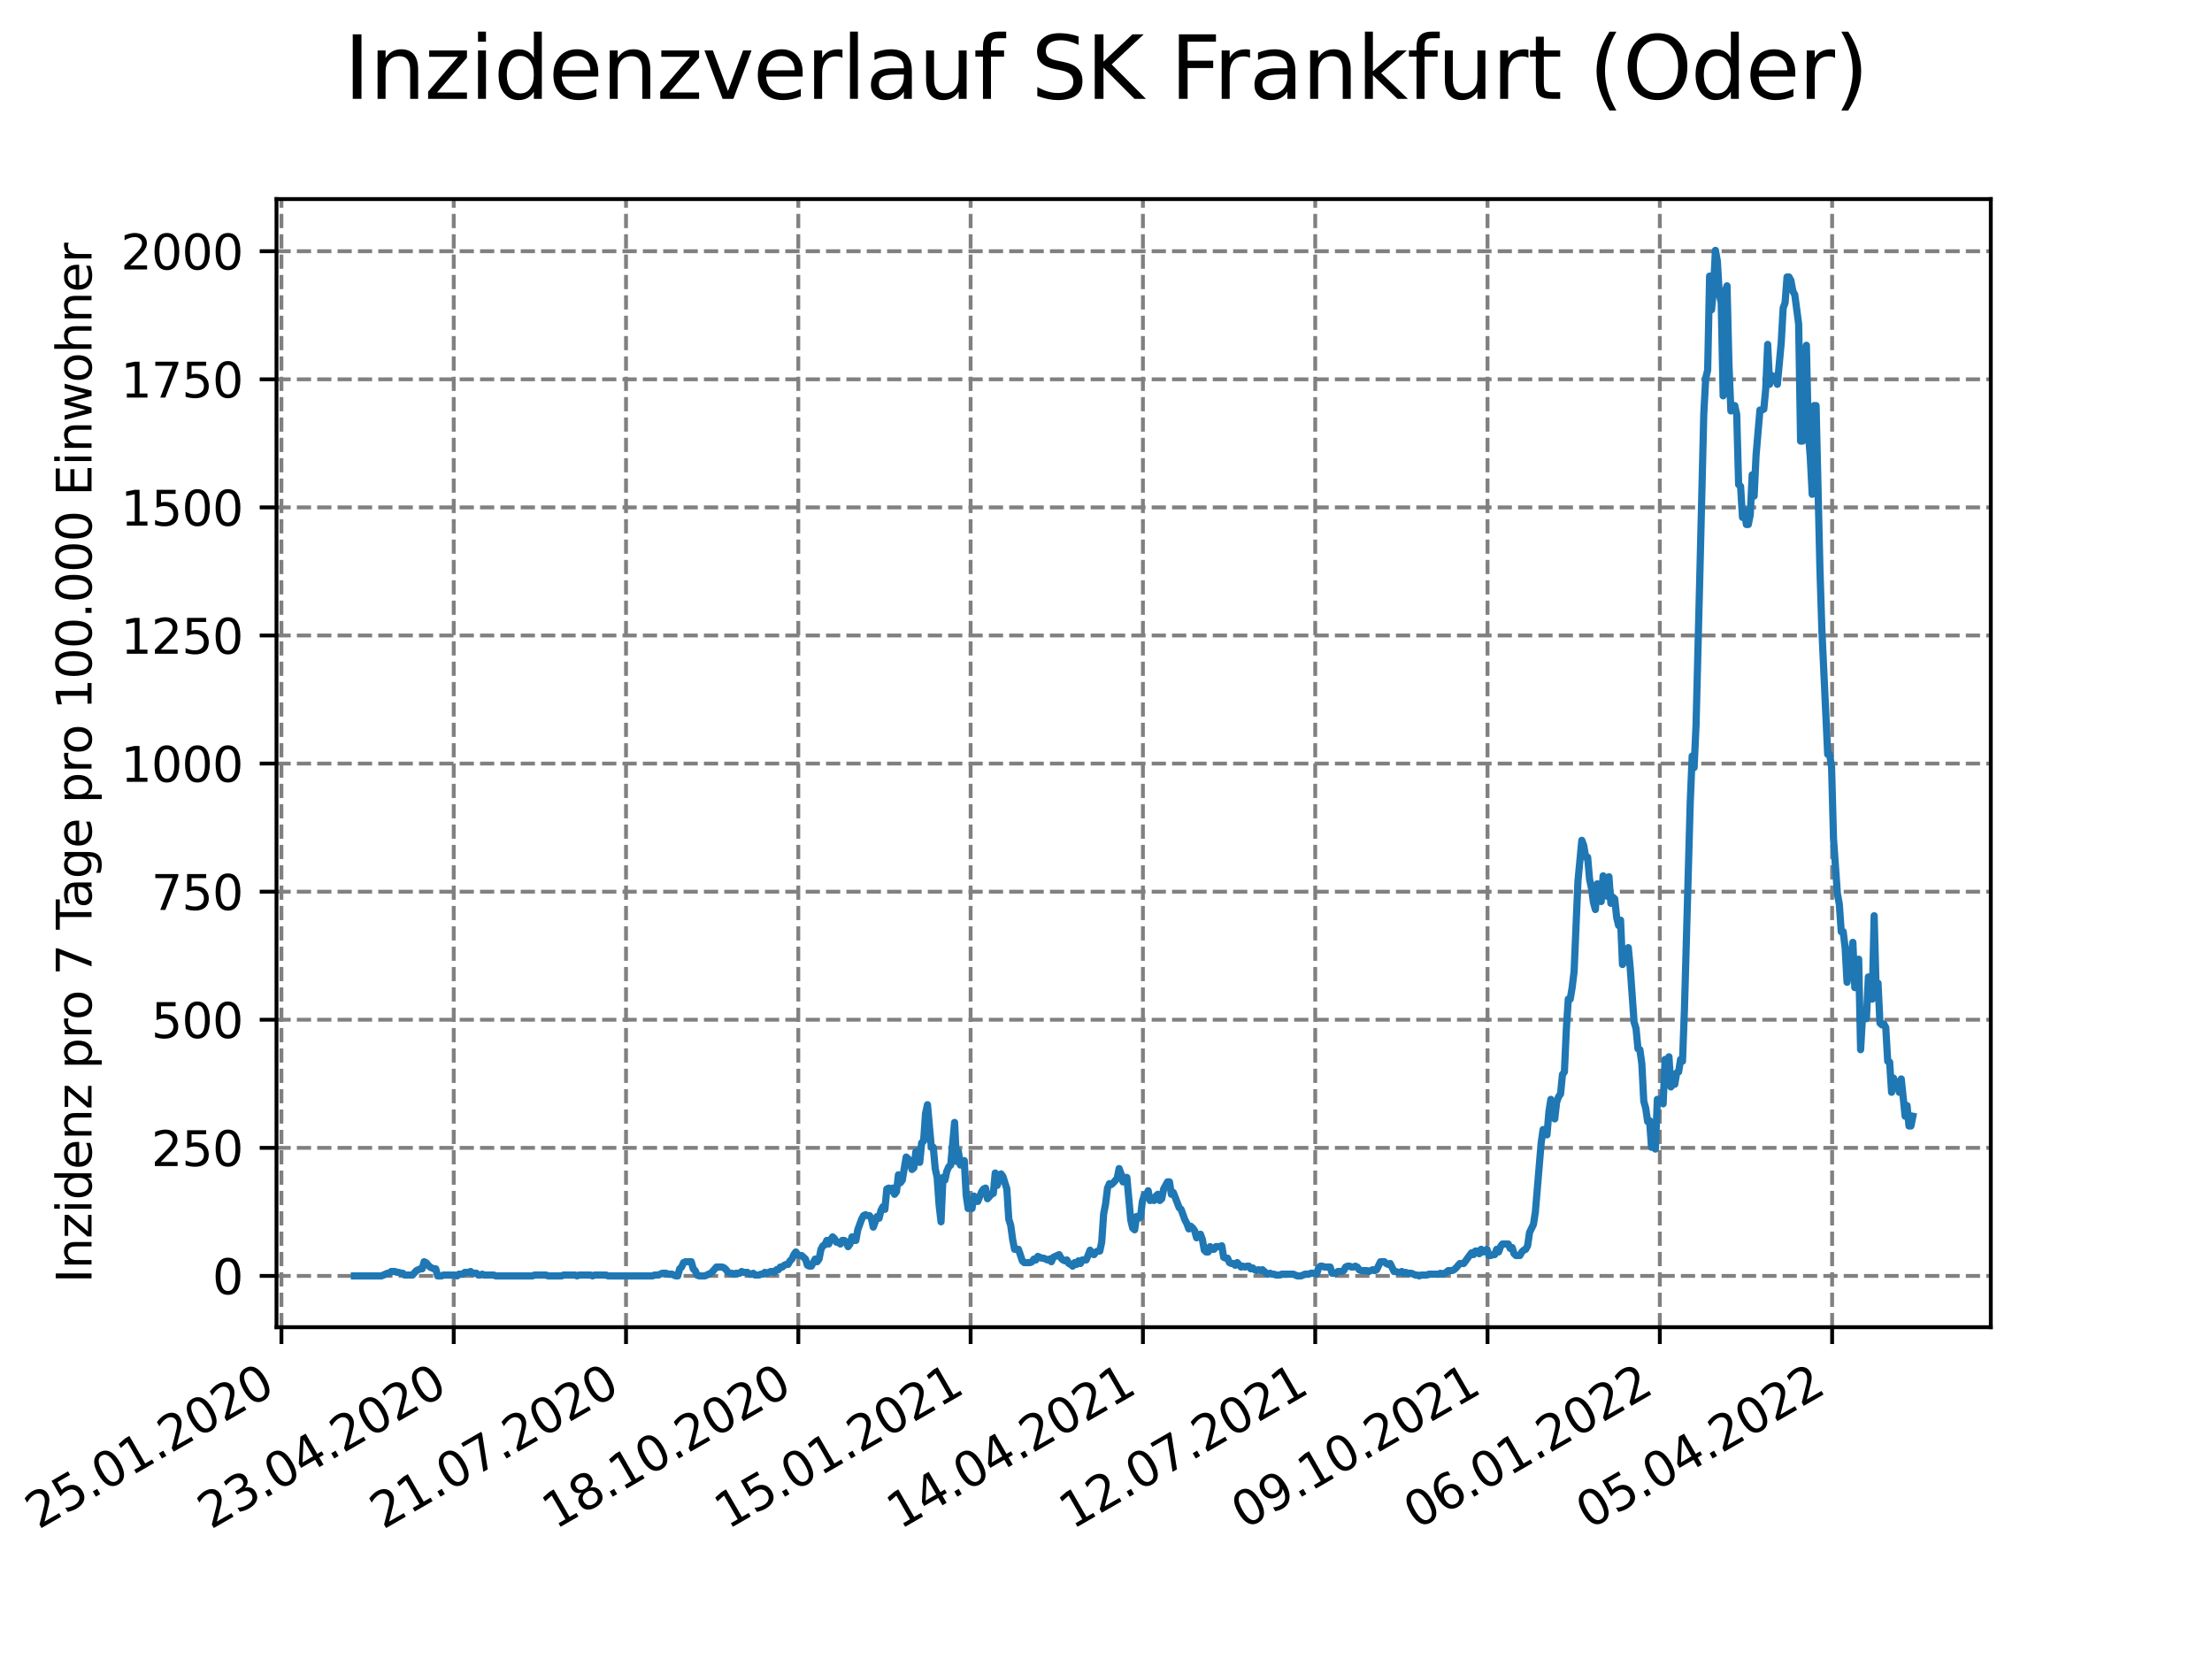 <?xml version="1.0" encoding="utf-8" standalone="no"?>
<!DOCTYPE svg PUBLIC "-//W3C//DTD SVG 1.1//EN"
  "http://www.w3.org/Graphics/SVG/1.1/DTD/svg11.dtd">
<svg xmlns:xlink="http://www.w3.org/1999/xlink" width="460.8pt" height="345.6pt" viewBox="0 0 460.8 345.6" xmlns="http://www.w3.org/2000/svg" version="1.1">
 <defs>
  <style type="text/css">*{stroke-linejoin: round; stroke-linecap: butt}</style>
 </defs>
 <g id="figure_1">
  <g id="patch_1">
   <path d="M 0 345.6 
L 460.8 345.6 
L 460.8 0 
L 0 0 
z
" style="fill: #ffffff"/>
  </g>
  <g id="axes_1">
   <g id="patch_2">
    <path d="M 57.6 276.48 
L 414.72 276.48 
L 414.72 41.472 
L 57.6 41.472 
z
" style="fill: #ffffff"/>
   </g>
   <g id="matplotlib.axis_1">
    <g id="xtick_1">
     <g id="line2d_1">
      <path d="M 58.625 276.48 
L 58.625 41.472 
" clip-path="url(#pd85e7c12c6)" style="fill: none; stroke-dasharray: 2.96,1.28; stroke-dashoffset: 0; stroke: #808080; stroke-width: 0.8"/>
     </g>
     <g id="line2d_2">
      <defs>
       <path id="m4cff790e1f" d="M 0 0 
L 0 3.5 
" style="stroke: #000000; stroke-width: 0.8"/>
      </defs>
      <g>
       <use xlink:href="#m4cff790e1f" x="58.625" y="276.48" style="stroke: #000000; stroke-width: 0.8"/>
      </g>
     </g>
     <g id="text_1">
      <!-- 25.01.2020 -->
      <g transform="translate(8 318.689)rotate(-30)scale(0.1 -0.1)">
       <defs>
        <path id="DejaVuSans-32" d="M 1228 531 
L 3431 531 
L 3431 0 
L 469 0 
L 469 531 
Q 828 903 1448 1529 
Q 2069 2156 2228 2338 
Q 2531 2678 2651 2914 
Q 2772 3150 2772 3378 
Q 2772 3750 2511 3984 
Q 2250 4219 1831 4219 
Q 1534 4219 1204 4116 
Q 875 4013 500 3803 
L 500 4441 
Q 881 4594 1212 4672 
Q 1544 4750 1819 4750 
Q 2544 4750 2975 4387 
Q 3406 4025 3406 3419 
Q 3406 3131 3298 2873 
Q 3191 2616 2906 2266 
Q 2828 2175 2409 1742 
Q 1991 1309 1228 531 
z
" transform="scale(0.016)"/>
        <path id="DejaVuSans-35" d="M 691 4666 
L 3169 4666 
L 3169 4134 
L 1269 4134 
L 1269 2991 
Q 1406 3038 1543 3061 
Q 1681 3084 1819 3084 
Q 2600 3084 3056 2656 
Q 3513 2228 3513 1497 
Q 3513 744 3044 326 
Q 2575 -91 1722 -91 
Q 1428 -91 1123 -41 
Q 819 9 494 109 
L 494 744 
Q 775 591 1075 516 
Q 1375 441 1709 441 
Q 2250 441 2565 725 
Q 2881 1009 2881 1497 
Q 2881 1984 2565 2268 
Q 2250 2553 1709 2553 
Q 1456 2553 1204 2497 
Q 953 2441 691 2322 
L 691 4666 
z
" transform="scale(0.016)"/>
        <path id="DejaVuSans-2e" d="M 684 794 
L 1344 794 
L 1344 0 
L 684 0 
L 684 794 
z
" transform="scale(0.016)"/>
        <path id="DejaVuSans-30" d="M 2034 4250 
Q 1547 4250 1301 3770 
Q 1056 3291 1056 2328 
Q 1056 1369 1301 889 
Q 1547 409 2034 409 
Q 2525 409 2770 889 
Q 3016 1369 3016 2328 
Q 3016 3291 2770 3770 
Q 2525 4250 2034 4250 
z
M 2034 4750 
Q 2819 4750 3233 4129 
Q 3647 3509 3647 2328 
Q 3647 1150 3233 529 
Q 2819 -91 2034 -91 
Q 1250 -91 836 529 
Q 422 1150 422 2328 
Q 422 3509 836 4129 
Q 1250 4750 2034 4750 
z
" transform="scale(0.016)"/>
        <path id="DejaVuSans-31" d="M 794 531 
L 1825 531 
L 1825 4091 
L 703 3866 
L 703 4441 
L 1819 4666 
L 2450 4666 
L 2450 531 
L 3481 531 
L 3481 0 
L 794 0 
L 794 531 
z
" transform="scale(0.016)"/>
       </defs>
       <use xlink:href="#DejaVuSans-32"/>
       <use xlink:href="#DejaVuSans-35" x="63.623"/>
       <use xlink:href="#DejaVuSans-2e" x="127.246"/>
       <use xlink:href="#DejaVuSans-30" x="159.033"/>
       <use xlink:href="#DejaVuSans-31" x="222.656"/>
       <use xlink:href="#DejaVuSans-2e" x="286.279"/>
       <use xlink:href="#DejaVuSans-32" x="318.066"/>
       <use xlink:href="#DejaVuSans-30" x="381.689"/>
       <use xlink:href="#DejaVuSans-32" x="445.312"/>
       <use xlink:href="#DejaVuSans-30" x="508.936"/>
      </g>
     </g>
    </g>
    <g id="xtick_2">
     <g id="line2d_3">
      <path d="M 94.519 276.48 
L 94.519 41.472 
" clip-path="url(#pd85e7c12c6)" style="fill: none; stroke-dasharray: 2.96,1.28; stroke-dashoffset: 0; stroke: #808080; stroke-width: 0.8"/>
     </g>
     <g id="line2d_4">
      <g>
       <use xlink:href="#m4cff790e1f" x="94.519" y="276.48" style="stroke: #000000; stroke-width: 0.8"/>
      </g>
     </g>
     <g id="text_2">
      <!-- 23.04.2020 -->
      <g transform="translate(43.893 318.689)rotate(-30)scale(0.1 -0.1)">
       <defs>
        <path id="DejaVuSans-33" d="M 2597 2516 
Q 3050 2419 3304 2112 
Q 3559 1806 3559 1356 
Q 3559 666 3084 287 
Q 2609 -91 1734 -91 
Q 1441 -91 1130 -33 
Q 819 25 488 141 
L 488 750 
Q 750 597 1062 519 
Q 1375 441 1716 441 
Q 2309 441 2620 675 
Q 2931 909 2931 1356 
Q 2931 1769 2642 2001 
Q 2353 2234 1838 2234 
L 1294 2234 
L 1294 2753 
L 1863 2753 
Q 2328 2753 2575 2939 
Q 2822 3125 2822 3475 
Q 2822 3834 2567 4026 
Q 2313 4219 1838 4219 
Q 1578 4219 1281 4162 
Q 984 4106 628 3988 
L 628 4550 
Q 988 4650 1302 4700 
Q 1616 4750 1894 4750 
Q 2613 4750 3031 4423 
Q 3450 4097 3450 3541 
Q 3450 3153 3228 2886 
Q 3006 2619 2597 2516 
z
" transform="scale(0.016)"/>
        <path id="DejaVuSans-34" d="M 2419 4116 
L 825 1625 
L 2419 1625 
L 2419 4116 
z
M 2253 4666 
L 3047 4666 
L 3047 1625 
L 3713 1625 
L 3713 1100 
L 3047 1100 
L 3047 0 
L 2419 0 
L 2419 1100 
L 313 1100 
L 313 1709 
L 2253 4666 
z
" transform="scale(0.016)"/>
       </defs>
       <use xlink:href="#DejaVuSans-32"/>
       <use xlink:href="#DejaVuSans-33" x="63.623"/>
       <use xlink:href="#DejaVuSans-2e" x="127.246"/>
       <use xlink:href="#DejaVuSans-30" x="159.033"/>
       <use xlink:href="#DejaVuSans-34" x="222.656"/>
       <use xlink:href="#DejaVuSans-2e" x="286.279"/>
       <use xlink:href="#DejaVuSans-32" x="318.066"/>
       <use xlink:href="#DejaVuSans-30" x="381.689"/>
       <use xlink:href="#DejaVuSans-32" x="445.312"/>
       <use xlink:href="#DejaVuSans-30" x="508.936"/>
      </g>
     </g>
    </g>
    <g id="xtick_3">
     <g id="line2d_5">
      <path d="M 130.412 276.48 
L 130.412 41.472 
" clip-path="url(#pd85e7c12c6)" style="fill: none; stroke-dasharray: 2.96,1.28; stroke-dashoffset: 0; stroke: #808080; stroke-width: 0.8"/>
     </g>
     <g id="line2d_6">
      <g>
       <use xlink:href="#m4cff790e1f" x="130.412" y="276.48" style="stroke: #000000; stroke-width: 0.8"/>
      </g>
     </g>
     <g id="text_3">
      <!-- 21.07.2020 -->
      <g transform="translate(79.787 318.689)rotate(-30)scale(0.1 -0.1)">
       <defs>
        <path id="DejaVuSans-37" d="M 525 4666 
L 3525 4666 
L 3525 4397 
L 1831 0 
L 1172 0 
L 2766 4134 
L 525 4134 
L 525 4666 
z
" transform="scale(0.016)"/>
       </defs>
       <use xlink:href="#DejaVuSans-32"/>
       <use xlink:href="#DejaVuSans-31" x="63.623"/>
       <use xlink:href="#DejaVuSans-2e" x="127.246"/>
       <use xlink:href="#DejaVuSans-30" x="159.033"/>
       <use xlink:href="#DejaVuSans-37" x="222.656"/>
       <use xlink:href="#DejaVuSans-2e" x="286.279"/>
       <use xlink:href="#DejaVuSans-32" x="318.066"/>
       <use xlink:href="#DejaVuSans-30" x="381.689"/>
       <use xlink:href="#DejaVuSans-32" x="445.312"/>
       <use xlink:href="#DejaVuSans-30" x="508.936"/>
      </g>
     </g>
    </g>
    <g id="xtick_4">
     <g id="line2d_7">
      <path d="M 166.305 276.48 
L 166.305 41.472 
" clip-path="url(#pd85e7c12c6)" style="fill: none; stroke-dasharray: 2.96,1.28; stroke-dashoffset: 0; stroke: #808080; stroke-width: 0.8"/>
     </g>
     <g id="line2d_8">
      <g>
       <use xlink:href="#m4cff790e1f" x="166.305" y="276.48" style="stroke: #000000; stroke-width: 0.8"/>
      </g>
     </g>
     <g id="text_4">
      <!-- 18.10.2020 -->
      <g transform="translate(115.68 318.689)rotate(-30)scale(0.1 -0.1)">
       <defs>
        <path id="DejaVuSans-38" d="M 2034 2216 
Q 1584 2216 1326 1975 
Q 1069 1734 1069 1313 
Q 1069 891 1326 650 
Q 1584 409 2034 409 
Q 2484 409 2743 651 
Q 3003 894 3003 1313 
Q 3003 1734 2745 1975 
Q 2488 2216 2034 2216 
z
M 1403 2484 
Q 997 2584 770 2862 
Q 544 3141 544 3541 
Q 544 4100 942 4425 
Q 1341 4750 2034 4750 
Q 2731 4750 3128 4425 
Q 3525 4100 3525 3541 
Q 3525 3141 3298 2862 
Q 3072 2584 2669 2484 
Q 3125 2378 3379 2068 
Q 3634 1759 3634 1313 
Q 3634 634 3220 271 
Q 2806 -91 2034 -91 
Q 1263 -91 848 271 
Q 434 634 434 1313 
Q 434 1759 690 2068 
Q 947 2378 1403 2484 
z
M 1172 3481 
Q 1172 3119 1398 2916 
Q 1625 2713 2034 2713 
Q 2441 2713 2670 2916 
Q 2900 3119 2900 3481 
Q 2900 3844 2670 4047 
Q 2441 4250 2034 4250 
Q 1625 4250 1398 4047 
Q 1172 3844 1172 3481 
z
" transform="scale(0.016)"/>
       </defs>
       <use xlink:href="#DejaVuSans-31"/>
       <use xlink:href="#DejaVuSans-38" x="63.623"/>
       <use xlink:href="#DejaVuSans-2e" x="127.246"/>
       <use xlink:href="#DejaVuSans-31" x="159.033"/>
       <use xlink:href="#DejaVuSans-30" x="222.656"/>
       <use xlink:href="#DejaVuSans-2e" x="286.279"/>
       <use xlink:href="#DejaVuSans-32" x="318.066"/>
       <use xlink:href="#DejaVuSans-30" x="381.689"/>
       <use xlink:href="#DejaVuSans-32" x="445.312"/>
       <use xlink:href="#DejaVuSans-30" x="508.936"/>
      </g>
     </g>
    </g>
    <g id="xtick_5">
     <g id="line2d_9">
      <path d="M 202.199 276.48 
L 202.199 41.472 
" clip-path="url(#pd85e7c12c6)" style="fill: none; stroke-dasharray: 2.96,1.28; stroke-dashoffset: 0; stroke: #808080; stroke-width: 0.8"/>
     </g>
     <g id="line2d_10">
      <g>
       <use xlink:href="#m4cff790e1f" x="202.199" y="276.48" style="stroke: #000000; stroke-width: 0.8"/>
      </g>
     </g>
     <g id="text_5">
      <!-- 15.01.2021 -->
      <g transform="translate(151.574 318.689)rotate(-30)scale(0.1 -0.1)">
       <use xlink:href="#DejaVuSans-31"/>
       <use xlink:href="#DejaVuSans-35" x="63.623"/>
       <use xlink:href="#DejaVuSans-2e" x="127.246"/>
       <use xlink:href="#DejaVuSans-30" x="159.033"/>
       <use xlink:href="#DejaVuSans-31" x="222.656"/>
       <use xlink:href="#DejaVuSans-2e" x="286.279"/>
       <use xlink:href="#DejaVuSans-32" x="318.066"/>
       <use xlink:href="#DejaVuSans-30" x="381.689"/>
       <use xlink:href="#DejaVuSans-32" x="445.312"/>
       <use xlink:href="#DejaVuSans-31" x="508.936"/>
      </g>
     </g>
    </g>
    <g id="xtick_6">
     <g id="line2d_11">
      <path d="M 238.092 276.48 
L 238.092 41.472 
" clip-path="url(#pd85e7c12c6)" style="fill: none; stroke-dasharray: 2.96,1.28; stroke-dashoffset: 0; stroke: #808080; stroke-width: 0.8"/>
     </g>
     <g id="line2d_12">
      <g>
       <use xlink:href="#m4cff790e1f" x="238.092" y="276.48" style="stroke: #000000; stroke-width: 0.8"/>
      </g>
     </g>
     <g id="text_6">
      <!-- 14.04.2021 -->
      <g transform="translate(187.467 318.689)rotate(-30)scale(0.1 -0.1)">
       <use xlink:href="#DejaVuSans-31"/>
       <use xlink:href="#DejaVuSans-34" x="63.623"/>
       <use xlink:href="#DejaVuSans-2e" x="127.246"/>
       <use xlink:href="#DejaVuSans-30" x="159.033"/>
       <use xlink:href="#DejaVuSans-34" x="222.656"/>
       <use xlink:href="#DejaVuSans-2e" x="286.279"/>
       <use xlink:href="#DejaVuSans-32" x="318.066"/>
       <use xlink:href="#DejaVuSans-30" x="381.689"/>
       <use xlink:href="#DejaVuSans-32" x="445.312"/>
       <use xlink:href="#DejaVuSans-31" x="508.936"/>
      </g>
     </g>
    </g>
    <g id="xtick_7">
     <g id="line2d_13">
      <path d="M 273.986 276.48 
L 273.986 41.472 
" clip-path="url(#pd85e7c12c6)" style="fill: none; stroke-dasharray: 2.96,1.28; stroke-dashoffset: 0; stroke: #808080; stroke-width: 0.8"/>
     </g>
     <g id="line2d_14">
      <g>
       <use xlink:href="#m4cff790e1f" x="273.986" y="276.48" style="stroke: #000000; stroke-width: 0.8"/>
      </g>
     </g>
     <g id="text_7">
      <!-- 12.07.2021 -->
      <g transform="translate(223.361 318.689)rotate(-30)scale(0.1 -0.1)">
       <use xlink:href="#DejaVuSans-31"/>
       <use xlink:href="#DejaVuSans-32" x="63.623"/>
       <use xlink:href="#DejaVuSans-2e" x="127.246"/>
       <use xlink:href="#DejaVuSans-30" x="159.033"/>
       <use xlink:href="#DejaVuSans-37" x="222.656"/>
       <use xlink:href="#DejaVuSans-2e" x="286.279"/>
       <use xlink:href="#DejaVuSans-32" x="318.066"/>
       <use xlink:href="#DejaVuSans-30" x="381.689"/>
       <use xlink:href="#DejaVuSans-32" x="445.312"/>
       <use xlink:href="#DejaVuSans-31" x="508.936"/>
      </g>
     </g>
    </g>
    <g id="xtick_8">
     <g id="line2d_15">
      <path d="M 309.879 276.48 
L 309.879 41.472 
" clip-path="url(#pd85e7c12c6)" style="fill: none; stroke-dasharray: 2.96,1.28; stroke-dashoffset: 0; stroke: #808080; stroke-width: 0.8"/>
     </g>
     <g id="line2d_16">
      <g>
       <use xlink:href="#m4cff790e1f" x="309.879" y="276.48" style="stroke: #000000; stroke-width: 0.8"/>
      </g>
     </g>
     <g id="text_8">
      <!-- 09.10.2021 -->
      <g transform="translate(259.254 318.689)rotate(-30)scale(0.1 -0.1)">
       <defs>
        <path id="DejaVuSans-39" d="M 703 97 
L 703 672 
Q 941 559 1184 500 
Q 1428 441 1663 441 
Q 2288 441 2617 861 
Q 2947 1281 2994 2138 
Q 2813 1869 2534 1725 
Q 2256 1581 1919 1581 
Q 1219 1581 811 2004 
Q 403 2428 403 3163 
Q 403 3881 828 4315 
Q 1253 4750 1959 4750 
Q 2769 4750 3195 4129 
Q 3622 3509 3622 2328 
Q 3622 1225 3098 567 
Q 2575 -91 1691 -91 
Q 1453 -91 1209 -44 
Q 966 3 703 97 
z
M 1959 2075 
Q 2384 2075 2632 2365 
Q 2881 2656 2881 3163 
Q 2881 3666 2632 3958 
Q 2384 4250 1959 4250 
Q 1534 4250 1286 3958 
Q 1038 3666 1038 3163 
Q 1038 2656 1286 2365 
Q 1534 2075 1959 2075 
z
" transform="scale(0.016)"/>
       </defs>
       <use xlink:href="#DejaVuSans-30"/>
       <use xlink:href="#DejaVuSans-39" x="63.623"/>
       <use xlink:href="#DejaVuSans-2e" x="127.246"/>
       <use xlink:href="#DejaVuSans-31" x="159.033"/>
       <use xlink:href="#DejaVuSans-30" x="222.656"/>
       <use xlink:href="#DejaVuSans-2e" x="286.279"/>
       <use xlink:href="#DejaVuSans-32" x="318.066"/>
       <use xlink:href="#DejaVuSans-30" x="381.689"/>
       <use xlink:href="#DejaVuSans-32" x="445.312"/>
       <use xlink:href="#DejaVuSans-31" x="508.936"/>
      </g>
     </g>
    </g>
    <g id="xtick_9">
     <g id="line2d_17">
      <path d="M 345.773 276.48 
L 345.773 41.472 
" clip-path="url(#pd85e7c12c6)" style="fill: none; stroke-dasharray: 2.96,1.28; stroke-dashoffset: 0; stroke: #808080; stroke-width: 0.8"/>
     </g>
     <g id="line2d_18">
      <g>
       <use xlink:href="#m4cff790e1f" x="345.773" y="276.48" style="stroke: #000000; stroke-width: 0.8"/>
      </g>
     </g>
     <g id="text_9">
      <!-- 06.01.2022 -->
      <g transform="translate(295.148 318.689)rotate(-30)scale(0.1 -0.1)">
       <defs>
        <path id="DejaVuSans-36" d="M 2113 2584 
Q 1688 2584 1439 2293 
Q 1191 2003 1191 1497 
Q 1191 994 1439 701 
Q 1688 409 2113 409 
Q 2538 409 2786 701 
Q 3034 994 3034 1497 
Q 3034 2003 2786 2293 
Q 2538 2584 2113 2584 
z
M 3366 4563 
L 3366 3988 
Q 3128 4100 2886 4159 
Q 2644 4219 2406 4219 
Q 1781 4219 1451 3797 
Q 1122 3375 1075 2522 
Q 1259 2794 1537 2939 
Q 1816 3084 2150 3084 
Q 2853 3084 3261 2657 
Q 3669 2231 3669 1497 
Q 3669 778 3244 343 
Q 2819 -91 2113 -91 
Q 1303 -91 875 529 
Q 447 1150 447 2328 
Q 447 3434 972 4092 
Q 1497 4750 2381 4750 
Q 2619 4750 2861 4703 
Q 3103 4656 3366 4563 
z
" transform="scale(0.016)"/>
       </defs>
       <use xlink:href="#DejaVuSans-30"/>
       <use xlink:href="#DejaVuSans-36" x="63.623"/>
       <use xlink:href="#DejaVuSans-2e" x="127.246"/>
       <use xlink:href="#DejaVuSans-30" x="159.033"/>
       <use xlink:href="#DejaVuSans-31" x="222.656"/>
       <use xlink:href="#DejaVuSans-2e" x="286.279"/>
       <use xlink:href="#DejaVuSans-32" x="318.066"/>
       <use xlink:href="#DejaVuSans-30" x="381.689"/>
       <use xlink:href="#DejaVuSans-32" x="445.312"/>
       <use xlink:href="#DejaVuSans-32" x="508.936"/>
      </g>
     </g>
    </g>
    <g id="xtick_10">
     <g id="line2d_19">
      <path d="M 381.666 276.48 
L 381.666 41.472 
" clip-path="url(#pd85e7c12c6)" style="fill: none; stroke-dasharray: 2.96,1.28; stroke-dashoffset: 0; stroke: #808080; stroke-width: 0.8"/>
     </g>
     <g id="line2d_20">
      <g>
       <use xlink:href="#m4cff790e1f" x="381.666" y="276.48" style="stroke: #000000; stroke-width: 0.8"/>
      </g>
     </g>
     <g id="text_10">
      <!-- 05.04.2022 -->
      <g transform="translate(331.041 318.689)rotate(-30)scale(0.1 -0.1)">
       <use xlink:href="#DejaVuSans-30"/>
       <use xlink:href="#DejaVuSans-35" x="63.623"/>
       <use xlink:href="#DejaVuSans-2e" x="127.246"/>
       <use xlink:href="#DejaVuSans-30" x="159.033"/>
       <use xlink:href="#DejaVuSans-34" x="222.656"/>
       <use xlink:href="#DejaVuSans-2e" x="286.279"/>
       <use xlink:href="#DejaVuSans-32" x="318.066"/>
       <use xlink:href="#DejaVuSans-30" x="381.689"/>
       <use xlink:href="#DejaVuSans-32" x="445.312"/>
       <use xlink:href="#DejaVuSans-32" x="508.936"/>
      </g>
     </g>
    </g>
   </g>
   <g id="matplotlib.axis_2">
    <g id="ytick_1">
     <g id="line2d_21">
      <path d="M 57.6 265.798 
L 414.72 265.798 
" clip-path="url(#pd85e7c12c6)" style="fill: none; stroke-dasharray: 2.96,1.28; stroke-dashoffset: 0; stroke: #808080; stroke-width: 0.8"/>
     </g>
     <g id="line2d_22">
      <defs>
       <path id="m7a97df181f" d="M 0 0 
L -3.5 0 
" style="stroke: #000000; stroke-width: 0.8"/>
      </defs>
      <g>
       <use xlink:href="#m7a97df181f" x="57.6" y="265.798" style="stroke: #000000; stroke-width: 0.8"/>
      </g>
     </g>
     <g id="text_11">
      <!-- 0 -->
      <g transform="translate(44.237 269.597)scale(0.1 -0.1)">
       <use xlink:href="#DejaVuSans-30"/>
      </g>
     </g>
    </g>
    <g id="ytick_2">
     <g id="line2d_23">
      <path d="M 57.6 239.115 
L 414.72 239.115 
" clip-path="url(#pd85e7c12c6)" style="fill: none; stroke-dasharray: 2.96,1.28; stroke-dashoffset: 0; stroke: #808080; stroke-width: 0.8"/>
     </g>
     <g id="line2d_24">
      <g>
       <use xlink:href="#m7a97df181f" x="57.6" y="239.115" style="stroke: #000000; stroke-width: 0.8"/>
      </g>
     </g>
     <g id="text_12">
      <!-- 250 -->
      <g transform="translate(31.512 242.914)scale(0.1 -0.1)">
       <use xlink:href="#DejaVuSans-32"/>
       <use xlink:href="#DejaVuSans-35" x="63.623"/>
       <use xlink:href="#DejaVuSans-30" x="127.246"/>
      </g>
     </g>
    </g>
    <g id="ytick_3">
     <g id="line2d_25">
      <path d="M 57.6 212.432 
L 414.72 212.432 
" clip-path="url(#pd85e7c12c6)" style="fill: none; stroke-dasharray: 2.96,1.28; stroke-dashoffset: 0; stroke: #808080; stroke-width: 0.8"/>
     </g>
     <g id="line2d_26">
      <g>
       <use xlink:href="#m7a97df181f" x="57.6" y="212.432" style="stroke: #000000; stroke-width: 0.8"/>
      </g>
     </g>
     <g id="text_13">
      <!-- 500 -->
      <g transform="translate(31.512 216.231)scale(0.1 -0.1)">
       <use xlink:href="#DejaVuSans-35"/>
       <use xlink:href="#DejaVuSans-30" x="63.623"/>
       <use xlink:href="#DejaVuSans-30" x="127.246"/>
      </g>
     </g>
    </g>
    <g id="ytick_4">
     <g id="line2d_27">
      <path d="M 57.6 185.749 
L 414.72 185.749 
" clip-path="url(#pd85e7c12c6)" style="fill: none; stroke-dasharray: 2.96,1.28; stroke-dashoffset: 0; stroke: #808080; stroke-width: 0.8"/>
     </g>
     <g id="line2d_28">
      <g>
       <use xlink:href="#m7a97df181f" x="57.6" y="185.749" style="stroke: #000000; stroke-width: 0.8"/>
      </g>
     </g>
     <g id="text_14">
      <!-- 750 -->
      <g transform="translate(31.512 189.549)scale(0.1 -0.1)">
       <use xlink:href="#DejaVuSans-37"/>
       <use xlink:href="#DejaVuSans-35" x="63.623"/>
       <use xlink:href="#DejaVuSans-30" x="127.246"/>
      </g>
     </g>
    </g>
    <g id="ytick_5">
     <g id="line2d_29">
      <path d="M 57.6 159.067 
L 414.72 159.067 
" clip-path="url(#pd85e7c12c6)" style="fill: none; stroke-dasharray: 2.96,1.28; stroke-dashoffset: 0; stroke: #808080; stroke-width: 0.8"/>
     </g>
     <g id="line2d_30">
      <g>
       <use xlink:href="#m7a97df181f" x="57.6" y="159.067" style="stroke: #000000; stroke-width: 0.8"/>
      </g>
     </g>
     <g id="text_15">
      <!-- 1000 -->
      <g transform="translate(25.15 162.866)scale(0.1 -0.1)">
       <use xlink:href="#DejaVuSans-31"/>
       <use xlink:href="#DejaVuSans-30" x="63.623"/>
       <use xlink:href="#DejaVuSans-30" x="127.246"/>
       <use xlink:href="#DejaVuSans-30" x="190.869"/>
      </g>
     </g>
    </g>
    <g id="ytick_6">
     <g id="line2d_31">
      <path d="M 57.6 132.384 
L 414.72 132.384 
" clip-path="url(#pd85e7c12c6)" style="fill: none; stroke-dasharray: 2.96,1.28; stroke-dashoffset: 0; stroke: #808080; stroke-width: 0.8"/>
     </g>
     <g id="line2d_32">
      <g>
       <use xlink:href="#m7a97df181f" x="57.6" y="132.384" style="stroke: #000000; stroke-width: 0.8"/>
      </g>
     </g>
     <g id="text_16">
      <!-- 1250 -->
      <g transform="translate(25.15 136.183)scale(0.1 -0.1)">
       <use xlink:href="#DejaVuSans-31"/>
       <use xlink:href="#DejaVuSans-32" x="63.623"/>
       <use xlink:href="#DejaVuSans-35" x="127.246"/>
       <use xlink:href="#DejaVuSans-30" x="190.869"/>
      </g>
     </g>
    </g>
    <g id="ytick_7">
     <g id="line2d_33">
      <path d="M 57.6 105.701 
L 414.72 105.701 
" clip-path="url(#pd85e7c12c6)" style="fill: none; stroke-dasharray: 2.96,1.28; stroke-dashoffset: 0; stroke: #808080; stroke-width: 0.8"/>
     </g>
     <g id="line2d_34">
      <g>
       <use xlink:href="#m7a97df181f" x="57.6" y="105.701" style="stroke: #000000; stroke-width: 0.8"/>
      </g>
     </g>
     <g id="text_17">
      <!-- 1500 -->
      <g transform="translate(25.15 109.5)scale(0.1 -0.1)">
       <use xlink:href="#DejaVuSans-31"/>
       <use xlink:href="#DejaVuSans-35" x="63.623"/>
       <use xlink:href="#DejaVuSans-30" x="127.246"/>
       <use xlink:href="#DejaVuSans-30" x="190.869"/>
      </g>
     </g>
    </g>
    <g id="ytick_8">
     <g id="line2d_35">
      <path d="M 57.6 79.018 
L 414.72 79.018 
" clip-path="url(#pd85e7c12c6)" style="fill: none; stroke-dasharray: 2.96,1.28; stroke-dashoffset: 0; stroke: #808080; stroke-width: 0.8"/>
     </g>
     <g id="line2d_36">
      <g>
       <use xlink:href="#m7a97df181f" x="57.6" y="79.018" style="stroke: #000000; stroke-width: 0.8"/>
      </g>
     </g>
     <g id="text_18">
      <!-- 1750 -->
      <g transform="translate(25.15 82.817)scale(0.1 -0.1)">
       <use xlink:href="#DejaVuSans-31"/>
       <use xlink:href="#DejaVuSans-37" x="63.623"/>
       <use xlink:href="#DejaVuSans-35" x="127.246"/>
       <use xlink:href="#DejaVuSans-30" x="190.869"/>
      </g>
     </g>
    </g>
    <g id="ytick_9">
     <g id="line2d_37">
      <path d="M 57.6 52.335 
L 414.72 52.335 
" clip-path="url(#pd85e7c12c6)" style="fill: none; stroke-dasharray: 2.96,1.28; stroke-dashoffset: 0; stroke: #808080; stroke-width: 0.8"/>
     </g>
     <g id="line2d_38">
      <g>
       <use xlink:href="#m7a97df181f" x="57.6" y="52.335" style="stroke: #000000; stroke-width: 0.8"/>
      </g>
     </g>
     <g id="text_19">
      <!-- 2000 -->
      <g transform="translate(25.15 56.135)scale(0.1 -0.1)">
       <use xlink:href="#DejaVuSans-32"/>
       <use xlink:href="#DejaVuSans-30" x="63.623"/>
       <use xlink:href="#DejaVuSans-30" x="127.246"/>
       <use xlink:href="#DejaVuSans-30" x="190.869"/>
      </g>
     </g>
    </g>
    <g id="text_20">
     <!-- Inzidenz pro 7 Tage pro 100.000 Einwohner -->
     <g transform="translate(19.07 267.301)rotate(-90)scale(0.1 -0.1)">
      <defs>
       <path id="DejaVuSans-49" d="M 628 4666 
L 1259 4666 
L 1259 0 
L 628 0 
L 628 4666 
z
" transform="scale(0.016)"/>
       <path id="DejaVuSans-6e" d="M 3513 2113 
L 3513 0 
L 2938 0 
L 2938 2094 
Q 2938 2591 2744 2837 
Q 2550 3084 2163 3084 
Q 1697 3084 1428 2787 
Q 1159 2491 1159 1978 
L 1159 0 
L 581 0 
L 581 3500 
L 1159 3500 
L 1159 2956 
Q 1366 3272 1645 3428 
Q 1925 3584 2291 3584 
Q 2894 3584 3203 3211 
Q 3513 2838 3513 2113 
z
" transform="scale(0.016)"/>
       <path id="DejaVuSans-7a" d="M 353 3500 
L 3084 3500 
L 3084 2975 
L 922 459 
L 3084 459 
L 3084 0 
L 275 0 
L 275 525 
L 2438 3041 
L 353 3041 
L 353 3500 
z
" transform="scale(0.016)"/>
       <path id="DejaVuSans-69" d="M 603 3500 
L 1178 3500 
L 1178 0 
L 603 0 
L 603 3500 
z
M 603 4863 
L 1178 4863 
L 1178 4134 
L 603 4134 
L 603 4863 
z
" transform="scale(0.016)"/>
       <path id="DejaVuSans-64" d="M 2906 2969 
L 2906 4863 
L 3481 4863 
L 3481 0 
L 2906 0 
L 2906 525 
Q 2725 213 2448 61 
Q 2172 -91 1784 -91 
Q 1150 -91 751 415 
Q 353 922 353 1747 
Q 353 2572 751 3078 
Q 1150 3584 1784 3584 
Q 2172 3584 2448 3432 
Q 2725 3281 2906 2969 
z
M 947 1747 
Q 947 1113 1208 752 
Q 1469 391 1925 391 
Q 2381 391 2643 752 
Q 2906 1113 2906 1747 
Q 2906 2381 2643 2742 
Q 2381 3103 1925 3103 
Q 1469 3103 1208 2742 
Q 947 2381 947 1747 
z
" transform="scale(0.016)"/>
       <path id="DejaVuSans-65" d="M 3597 1894 
L 3597 1613 
L 953 1613 
Q 991 1019 1311 708 
Q 1631 397 2203 397 
Q 2534 397 2845 478 
Q 3156 559 3463 722 
L 3463 178 
Q 3153 47 2828 -22 
Q 2503 -91 2169 -91 
Q 1331 -91 842 396 
Q 353 884 353 1716 
Q 353 2575 817 3079 
Q 1281 3584 2069 3584 
Q 2775 3584 3186 3129 
Q 3597 2675 3597 1894 
z
M 3022 2063 
Q 3016 2534 2758 2815 
Q 2500 3097 2075 3097 
Q 1594 3097 1305 2825 
Q 1016 2553 972 2059 
L 3022 2063 
z
" transform="scale(0.016)"/>
       <path id="DejaVuSans-20" transform="scale(0.016)"/>
       <path id="DejaVuSans-70" d="M 1159 525 
L 1159 -1331 
L 581 -1331 
L 581 3500 
L 1159 3500 
L 1159 2969 
Q 1341 3281 1617 3432 
Q 1894 3584 2278 3584 
Q 2916 3584 3314 3078 
Q 3713 2572 3713 1747 
Q 3713 922 3314 415 
Q 2916 -91 2278 -91 
Q 1894 -91 1617 61 
Q 1341 213 1159 525 
z
M 3116 1747 
Q 3116 2381 2855 2742 
Q 2594 3103 2138 3103 
Q 1681 3103 1420 2742 
Q 1159 2381 1159 1747 
Q 1159 1113 1420 752 
Q 1681 391 2138 391 
Q 2594 391 2855 752 
Q 3116 1113 3116 1747 
z
" transform="scale(0.016)"/>
       <path id="DejaVuSans-72" d="M 2631 2963 
Q 2534 3019 2420 3045 
Q 2306 3072 2169 3072 
Q 1681 3072 1420 2755 
Q 1159 2438 1159 1844 
L 1159 0 
L 581 0 
L 581 3500 
L 1159 3500 
L 1159 2956 
Q 1341 3275 1631 3429 
Q 1922 3584 2338 3584 
Q 2397 3584 2469 3576 
Q 2541 3569 2628 3553 
L 2631 2963 
z
" transform="scale(0.016)"/>
       <path id="DejaVuSans-6f" d="M 1959 3097 
Q 1497 3097 1228 2736 
Q 959 2375 959 1747 
Q 959 1119 1226 758 
Q 1494 397 1959 397 
Q 2419 397 2687 759 
Q 2956 1122 2956 1747 
Q 2956 2369 2687 2733 
Q 2419 3097 1959 3097 
z
M 1959 3584 
Q 2709 3584 3137 3096 
Q 3566 2609 3566 1747 
Q 3566 888 3137 398 
Q 2709 -91 1959 -91 
Q 1206 -91 779 398 
Q 353 888 353 1747 
Q 353 2609 779 3096 
Q 1206 3584 1959 3584 
z
" transform="scale(0.016)"/>
       <path id="DejaVuSans-54" d="M -19 4666 
L 3928 4666 
L 3928 4134 
L 2272 4134 
L 2272 0 
L 1638 0 
L 1638 4134 
L -19 4134 
L -19 4666 
z
" transform="scale(0.016)"/>
       <path id="DejaVuSans-61" d="M 2194 1759 
Q 1497 1759 1228 1600 
Q 959 1441 959 1056 
Q 959 750 1161 570 
Q 1363 391 1709 391 
Q 2188 391 2477 730 
Q 2766 1069 2766 1631 
L 2766 1759 
L 2194 1759 
z
M 3341 1997 
L 3341 0 
L 2766 0 
L 2766 531 
Q 2569 213 2275 61 
Q 1981 -91 1556 -91 
Q 1019 -91 701 211 
Q 384 513 384 1019 
Q 384 1609 779 1909 
Q 1175 2209 1959 2209 
L 2766 2209 
L 2766 2266 
Q 2766 2663 2505 2880 
Q 2244 3097 1772 3097 
Q 1472 3097 1187 3025 
Q 903 2953 641 2809 
L 641 3341 
Q 956 3463 1253 3523 
Q 1550 3584 1831 3584 
Q 2591 3584 2966 3190 
Q 3341 2797 3341 1997 
z
" transform="scale(0.016)"/>
       <path id="DejaVuSans-67" d="M 2906 1791 
Q 2906 2416 2648 2759 
Q 2391 3103 1925 3103 
Q 1463 3103 1205 2759 
Q 947 2416 947 1791 
Q 947 1169 1205 825 
Q 1463 481 1925 481 
Q 2391 481 2648 825 
Q 2906 1169 2906 1791 
z
M 3481 434 
Q 3481 -459 3084 -895 
Q 2688 -1331 1869 -1331 
Q 1566 -1331 1297 -1286 
Q 1028 -1241 775 -1147 
L 775 -588 
Q 1028 -725 1275 -790 
Q 1522 -856 1778 -856 
Q 2344 -856 2625 -561 
Q 2906 -266 2906 331 
L 2906 616 
Q 2728 306 2450 153 
Q 2172 0 1784 0 
Q 1141 0 747 490 
Q 353 981 353 1791 
Q 353 2603 747 3093 
Q 1141 3584 1784 3584 
Q 2172 3584 2450 3431 
Q 2728 3278 2906 2969 
L 2906 3500 
L 3481 3500 
L 3481 434 
z
" transform="scale(0.016)"/>
       <path id="DejaVuSans-45" d="M 628 4666 
L 3578 4666 
L 3578 4134 
L 1259 4134 
L 1259 2753 
L 3481 2753 
L 3481 2222 
L 1259 2222 
L 1259 531 
L 3634 531 
L 3634 0 
L 628 0 
L 628 4666 
z
" transform="scale(0.016)"/>
       <path id="DejaVuSans-77" d="M 269 3500 
L 844 3500 
L 1563 769 
L 2278 3500 
L 2956 3500 
L 3675 769 
L 4391 3500 
L 4966 3500 
L 4050 0 
L 3372 0 
L 2619 2869 
L 1863 0 
L 1184 0 
L 269 3500 
z
" transform="scale(0.016)"/>
       <path id="DejaVuSans-68" d="M 3513 2113 
L 3513 0 
L 2938 0 
L 2938 2094 
Q 2938 2591 2744 2837 
Q 2550 3084 2163 3084 
Q 1697 3084 1428 2787 
Q 1159 2491 1159 1978 
L 1159 0 
L 581 0 
L 581 4863 
L 1159 4863 
L 1159 2956 
Q 1366 3272 1645 3428 
Q 1925 3584 2291 3584 
Q 2894 3584 3203 3211 
Q 3513 2838 3513 2113 
z
" transform="scale(0.016)"/>
      </defs>
      <use xlink:href="#DejaVuSans-49"/>
      <use xlink:href="#DejaVuSans-6e" x="29.492"/>
      <use xlink:href="#DejaVuSans-7a" x="92.871"/>
      <use xlink:href="#DejaVuSans-69" x="145.361"/>
      <use xlink:href="#DejaVuSans-64" x="173.145"/>
      <use xlink:href="#DejaVuSans-65" x="236.621"/>
      <use xlink:href="#DejaVuSans-6e" x="298.145"/>
      <use xlink:href="#DejaVuSans-7a" x="361.523"/>
      <use xlink:href="#DejaVuSans-20" x="414.014"/>
      <use xlink:href="#DejaVuSans-70" x="445.801"/>
      <use xlink:href="#DejaVuSans-72" x="509.277"/>
      <use xlink:href="#DejaVuSans-6f" x="548.141"/>
      <use xlink:href="#DejaVuSans-20" x="609.322"/>
      <use xlink:href="#DejaVuSans-37" x="641.109"/>
      <use xlink:href="#DejaVuSans-20" x="704.732"/>
      <use xlink:href="#DejaVuSans-54" x="736.52"/>
      <use xlink:href="#DejaVuSans-61" x="781.104"/>
      <use xlink:href="#DejaVuSans-67" x="842.383"/>
      <use xlink:href="#DejaVuSans-65" x="905.859"/>
      <use xlink:href="#DejaVuSans-20" x="967.383"/>
      <use xlink:href="#DejaVuSans-70" x="999.17"/>
      <use xlink:href="#DejaVuSans-72" x="1062.646"/>
      <use xlink:href="#DejaVuSans-6f" x="1101.51"/>
      <use xlink:href="#DejaVuSans-20" x="1162.691"/>
      <use xlink:href="#DejaVuSans-31" x="1194.479"/>
      <use xlink:href="#DejaVuSans-30" x="1258.102"/>
      <use xlink:href="#DejaVuSans-30" x="1321.725"/>
      <use xlink:href="#DejaVuSans-2e" x="1385.348"/>
      <use xlink:href="#DejaVuSans-30" x="1417.135"/>
      <use xlink:href="#DejaVuSans-30" x="1480.758"/>
      <use xlink:href="#DejaVuSans-30" x="1544.381"/>
      <use xlink:href="#DejaVuSans-20" x="1608.004"/>
      <use xlink:href="#DejaVuSans-45" x="1639.791"/>
      <use xlink:href="#DejaVuSans-69" x="1702.975"/>
      <use xlink:href="#DejaVuSans-6e" x="1730.758"/>
      <use xlink:href="#DejaVuSans-77" x="1794.137"/>
      <use xlink:href="#DejaVuSans-6f" x="1875.924"/>
      <use xlink:href="#DejaVuSans-68" x="1937.105"/>
      <use xlink:href="#DejaVuSans-6e" x="2000.484"/>
      <use xlink:href="#DejaVuSans-65" x="2063.863"/>
      <use xlink:href="#DejaVuSans-72" x="2125.387"/>
     </g>
    </g>
   </g>
   <g id="line2d_39">
    <path d="M 73.833 265.798 
L 79.479 265.798 
L 80.689 265.243 
L 81.092 265.243 
L 81.495 264.874 
L 82.302 264.874 
L 82.705 265.059 
L 83.109 265.059 
L 83.512 265.243 
L 83.915 265.243 
L 84.318 265.613 
L 85.932 265.613 
L 86.738 264.689 
L 87.545 264.319 
L 87.948 264.319 
L 88.351 262.841 
L 88.755 263.026 
L 89.561 263.95 
L 90.368 264.319 
L 90.771 264.319 
L 91.175 265.798 
L 91.981 265.798 
L 92.384 265.613 
L 94.804 265.613 
L 95.207 265.798 
L 95.611 265.428 
L 96.417 265.428 
L 96.821 265.059 
L 97.627 265.059 
L 98.031 264.874 
L 98.434 265.243 
L 99.24 265.243 
L 99.644 265.613 
L 100.047 265.613 
L 100.45 265.428 
L 100.854 265.613 
L 102.87 265.613 
L 103.273 265.798 
L 110.936 265.798 
L 111.339 265.613 
L 113.759 265.613 
L 114.162 265.798 
L 116.986 265.798 
L 117.389 265.613 
L 119.809 265.613 
L 120.212 265.798 
L 120.615 265.613 
L 123.035 265.613 
L 123.438 265.798 
L 123.842 265.613 
L 126.261 265.613 
L 126.665 265.798 
L 135.941 265.798 
L 136.344 265.613 
L 137.15 265.613 
L 137.957 265.243 
L 138.764 265.243 
L 139.167 265.428 
L 139.974 265.428 
L 140.78 265.798 
L 141.183 265.798 
L 141.587 264.319 
L 141.99 263.95 
L 142.393 263.026 
L 142.797 262.841 
L 144.007 262.841 
L 144.41 264.319 
L 144.813 264.689 
L 145.216 265.613 
L 145.62 265.798 
L 146.83 265.798 
L 148.039 265.243 
L 148.443 264.874 
L 149.249 263.95 
L 150.459 263.95 
L 150.863 264.135 
L 151.266 264.504 
L 151.669 265.059 
L 152.072 265.243 
L 152.476 265.243 
L 152.879 265.428 
L 153.282 265.243 
L 154.089 265.243 
L 154.492 264.874 
L 154.896 265.059 
L 155.702 265.059 
L 156.105 265.428 
L 156.509 265.428 
L 156.912 265.243 
L 157.315 265.613 
L 158.122 265.613 
L 158.525 265.428 
L 158.929 265.428 
L 159.332 265.059 
L 159.735 265.243 
L 160.542 264.874 
L 160.945 264.874 
L 161.348 265.059 
L 161.752 264.504 
L 162.155 264.504 
L 162.558 263.95 
L 162.961 263.95 
L 163.365 263.58 
L 163.768 263.395 
L 164.171 263.395 
L 164.575 262.656 
L 164.978 262.286 
L 165.381 261.362 
L 165.785 260.808 
L 166.188 261.362 
L 166.591 261.547 
L 166.994 261.547 
L 167.801 262.286 
L 168.204 263.58 
L 168.608 263.765 
L 169.011 263.765 
L 169.818 262.286 
L 170.221 262.841 
L 170.624 262.286 
L 171.027 260.253 
L 171.431 259.514 
L 171.834 259.329 
L 172.237 258.405 
L 172.641 259.145 
L 173.044 258.22 
L 173.447 257.666 
L 173.851 258.036 
L 174.254 258.775 
L 174.657 258.775 
L 175.06 259.145 
L 175.464 258.405 
L 175.867 258.405 
L 176.27 258.775 
L 176.674 259.699 
L 177.077 259.145 
L 177.48 257.666 
L 177.884 258.405 
L 178.287 258.405 
L 178.69 256.188 
L 179.497 253.97 
L 179.9 253.231 
L 180.303 253.046 
L 180.707 253.231 
L 181.11 253.231 
L 181.513 253.785 
L 181.916 255.633 
L 182.723 253.415 
L 183.126 253.785 
L 183.53 252.122 
L 183.933 251.382 
L 184.336 251.937 
L 184.74 247.686 
L 185.143 247.501 
L 185.546 248.056 
L 185.949 247.501 
L 186.353 248.795 
L 186.756 248.241 
L 187.159 244.729 
L 187.563 246.392 
L 187.966 245.838 
L 188.773 241.033 
L 189.176 241.403 
L 189.579 241.957 
L 189.982 243.62 
L 190.386 243.251 
L 190.789 239.924 
L 191.192 239.739 
L 191.596 242.142 
L 191.999 238.076 
L 192.402 237.706 
L 192.806 231.977 
L 193.209 230.129 
L 194.015 239 
L 194.419 239 
L 194.822 243.435 
L 195.225 245.284 
L 195.629 251.013 
L 196.032 254.524 
L 196.435 245.284 
L 196.838 245.838 
L 197.242 243.99 
L 197.645 243.066 
L 198.048 242.696 
L 198.855 233.825 
L 199.258 241.957 
L 199.662 239.924 
L 200.065 242.696 
L 200.468 242.511 
L 200.871 241.772 
L 201.275 248.98 
L 201.678 251.752 
L 202.081 251.567 
L 202.485 251.752 
L 202.888 249.165 
L 203.291 250.274 
L 203.695 250.274 
L 204.501 248.241 
L 204.904 247.686 
L 205.308 247.501 
L 205.711 249.719 
L 206.518 248.795 
L 206.921 248.61 
L 207.324 244.36 
L 207.728 246.947 
L 208.534 244.544 
L 208.937 245.099 
L 209.744 247.686 
L 210.147 253.97 
L 210.551 255.263 
L 210.954 258.22 
L 211.357 260.253 
L 212.164 260.253 
L 212.97 262.656 
L 213.374 263.026 
L 214.584 263.026 
L 214.987 262.841 
L 215.39 262.286 
L 215.793 262.471 
L 216.197 261.732 
L 217.003 262.102 
L 217.407 262.102 
L 218.213 262.471 
L 218.617 262.286 
L 219.02 262.841 
L 219.423 261.917 
L 220.633 261.362 
L 221.036 262.102 
L 221.44 262.471 
L 221.843 262.656 
L 222.246 262.471 
L 222.65 263.21 
L 223.053 263.395 
L 223.456 263.765 
L 223.859 263.026 
L 224.263 263.395 
L 224.666 262.656 
L 225.069 263.21 
L 225.473 262.471 
L 226.279 262.471 
L 227.086 260.438 
L 227.489 261.177 
L 227.892 261.362 
L 228.296 260.808 
L 228.699 260.623 
L 229.102 260.623 
L 229.506 258.775 
L 229.909 252.861 
L 230.312 250.828 
L 230.715 247.501 
L 231.119 246.577 
L 231.522 246.762 
L 231.925 246.392 
L 232.732 245.468 
L 233.135 243.435 
L 233.539 244.544 
L 233.942 246.208 
L 234.345 245.284 
L 234.748 245.284 
L 235.555 254.155 
L 235.958 255.818 
L 236.362 256.188 
L 236.765 253.415 
L 237.168 253.785 
L 237.572 253.6 
L 237.975 250.274 
L 238.378 248.98 
L 238.781 249.165 
L 239.185 248.056 
L 239.588 250.089 
L 239.991 249.904 
L 240.395 250.089 
L 240.798 249.165 
L 241.201 248.795 
L 241.605 250.089 
L 242.008 249.719 
L 242.411 247.686 
L 243.218 246.208 
L 243.621 246.208 
L 244.024 248.795 
L 244.428 248.425 
L 245.637 251.567 
L 246.041 251.937 
L 246.847 254.155 
L 247.251 254.894 
L 247.654 256.003 
L 248.057 255.448 
L 248.461 255.818 
L 248.864 256.372 
L 249.267 257.851 
L 249.67 257.296 
L 250.074 257.112 
L 250.477 258.22 
L 250.88 260.438 
L 251.284 260.808 
L 251.687 260.808 
L 252.09 259.699 
L 252.494 260.253 
L 252.897 260.253 
L 253.3 259.699 
L 254.107 259.699 
L 254.51 259.514 
L 254.913 261.917 
L 255.317 262.102 
L 255.72 262.102 
L 256.123 263.026 
L 256.527 263.21 
L 256.93 263.21 
L 257.333 263.58 
L 257.736 263.026 
L 258.543 263.95 
L 258.946 263.765 
L 259.35 263.95 
L 259.753 263.765 
L 260.156 263.765 
L 260.56 264.319 
L 260.963 264.135 
L 261.366 264.504 
L 261.769 264.689 
L 262.173 264.504 
L 262.576 264.689 
L 262.979 264.504 
L 263.786 265.243 
L 264.189 265.428 
L 264.592 265.243 
L 264.996 265.428 
L 265.399 265.428 
L 265.802 265.613 
L 266.609 265.613 
L 267.012 265.428 
L 269.432 265.428 
L 270.239 265.798 
L 271.045 265.798 
L 271.852 265.428 
L 272.658 265.428 
L 273.062 265.243 
L 273.868 265.243 
L 274.272 265.428 
L 274.675 264.135 
L 275.078 263.765 
L 275.482 263.765 
L 275.885 263.95 
L 277.095 263.95 
L 277.498 265.243 
L 278.305 265.243 
L 278.708 264.874 
L 279.514 264.874 
L 279.918 264.689 
L 280.321 263.95 
L 280.724 263.765 
L 281.128 263.765 
L 281.531 263.95 
L 281.934 263.95 
L 282.338 263.765 
L 282.741 263.95 
L 283.144 264.504 
L 283.547 264.689 
L 284.757 264.689 
L 285.161 264.874 
L 285.967 264.504 
L 286.371 264.689 
L 286.774 264.504 
L 287.58 262.841 
L 288.387 262.841 
L 288.79 263.21 
L 289.194 263.395 
L 289.597 263.21 
L 290.404 264.874 
L 290.807 264.874 
L 291.21 265.059 
L 291.613 265.059 
L 292.017 264.874 
L 292.42 265.243 
L 292.823 265.059 
L 293.227 265.243 
L 294.033 265.243 
L 294.84 265.613 
L 295.243 265.613 
L 295.646 265.798 
L 296.05 265.613 
L 297.26 265.613 
L 297.663 265.428 
L 299.679 265.428 
L 300.083 265.243 
L 300.486 265.428 
L 301.293 265.059 
L 301.696 264.689 
L 302.502 264.689 
L 302.906 264.504 
L 303.309 264.135 
L 304.116 263.21 
L 304.922 263.21 
L 306.535 260.993 
L 306.939 261.362 
L 307.342 260.623 
L 307.745 260.623 
L 308.149 261.177 
L 308.552 260.253 
L 308.955 260.808 
L 309.359 260.623 
L 309.762 260.253 
L 310.165 261.547 
L 310.568 261.547 
L 310.972 261.362 
L 311.375 261.362 
L 311.778 260.253 
L 312.182 260.808 
L 312.585 259.699 
L 312.988 259.145 
L 314.198 259.145 
L 314.601 260.069 
L 315.005 259.884 
L 315.408 261.177 
L 315.811 261.547 
L 316.618 261.547 
L 317.021 260.808 
L 317.424 260.438 
L 317.828 260.253 
L 318.231 259.514 
L 318.634 256.742 
L 319.441 255.079 
L 319.844 252.491 
L 321.054 238.076 
L 321.457 235.304 
L 321.861 236.043 
L 322.264 236.413 
L 322.667 231.607 
L 323.071 229.02 
L 323.474 229.944 
L 323.877 233.086 
L 324.281 229.575 
L 324.684 228.466 
L 325.087 227.911 
L 325.49 223.845 
L 325.894 223.291 
L 326.297 214.42 
L 326.7 208.136 
L 327.104 208.136 
L 327.507 205.734 
L 327.91 202.407 
L 328.717 183.556 
L 329.523 175.055 
L 329.927 176.164 
L 330.33 178.566 
L 330.733 178.566 
L 331.137 183.186 
L 331.54 185.035 
L 331.943 187.992 
L 332.346 189.47 
L 332.75 184.111 
L 333.153 185.035 
L 333.556 187.807 
L 333.96 182.447 
L 334.766 186.698 
L 335.17 182.632 
L 335.573 188.176 
L 335.976 186.883 
L 336.379 187.252 
L 336.783 191.133 
L 337.186 192.797 
L 337.589 191.688 
L 337.993 200.929 
L 338.396 198.896 
L 338.799 200.374 
L 339.203 197.417 
L 339.606 201.668 
L 340.412 212.941 
L 340.816 214.235 
L 341.219 218.486 
L 341.622 218.671 
L 342.026 221.628 
L 342.429 229.39 
L 342.832 230.868 
L 343.236 233.64 
L 343.639 233.456 
L 344.042 239 
L 344.445 238.63 
L 344.849 239.37 
L 345.252 229.02 
L 345.655 229.575 
L 346.059 228.835 
L 346.462 229.944 
L 346.865 220.703 
L 347.268 221.073 
L 347.672 220.149 
L 348.075 226.433 
L 348.478 225.693 
L 348.882 225.878 
L 349.285 223.476 
L 349.688 223.291 
L 350.092 220.703 
L 350.495 221.073 
L 350.898 210.354 
L 352.108 167.108 
L 352.511 157.497 
L 352.915 159.9 
L 353.318 151.029 
L 354.125 119.056 
L 354.931 86.16 
L 355.334 78.767 
L 355.738 77.104 
L 356.141 57.514 
L 356.544 64.537 
L 356.948 60.286 
L 357.351 52.154 
L 357.754 54.372 
L 358.158 61.21 
L 358.561 63.058 
L 358.964 82.463 
L 359.367 60.84 
L 359.771 59.547 
L 360.174 75.995 
L 360.577 85.605 
L 360.981 84.496 
L 361.384 84.496 
L 361.787 86.345 
L 362.19 100.945 
L 362.594 101.314 
L 362.997 107.783 
L 363.4 106.304 
L 363.804 109.261 
L 364.207 109.261 
L 364.61 107.228 
L 365.014 98.912 
L 365.417 103.347 
L 365.82 94.846 
L 366.627 85.42 
L 367.03 85.42 
L 367.433 85.236 
L 367.837 80.985 
L 368.24 71.744 
L 368.643 80.061 
L 369.047 78.213 
L 369.45 78.398 
L 369.853 78.398 
L 370.256 80.061 
L 371.063 71.375 
L 371.466 64.167 
L 371.87 63.058 
L 372.273 57.699 
L 372.676 57.699 
L 373.08 58.438 
L 373.483 60.656 
L 373.886 61.395 
L 374.693 67.494 
L 375.096 91.889 
L 375.499 91.889 
L 375.903 75.071 
L 376.306 71.929 
L 376.709 90.041 
L 377.113 95.216 
L 377.516 102.978 
L 377.919 84.496 
L 378.322 84.496 
L 379.129 118.687 
L 379.532 131.254 
L 380.742 157.128 
L 381.145 157.128 
L 381.549 159.715 
L 381.952 174.685 
L 382.759 186.143 
L 383.162 188.361 
L 383.565 194.09 
L 383.969 194.09 
L 384.372 197.417 
L 384.775 204.625 
L 385.178 200.374 
L 385.582 199.82 
L 385.985 196.308 
L 386.388 205.734 
L 386.792 205.734 
L 387.195 199.82 
L 387.598 218.671 
L 388.002 211.648 
L 388.405 210.539 
L 388.808 212.202 
L 389.211 203.516 
L 389.615 203.516 
L 390.018 208.136 
L 390.421 190.764 
L 390.825 205.918 
L 391.228 204.81 
L 391.631 213.126 
L 392.035 213.496 
L 392.438 213.311 
L 392.841 214.05 
L 393.244 221.073 
L 393.648 221.258 
L 394.051 227.542 
L 394.454 224.585 
L 394.858 225.693 
L 395.261 225.878 
L 395.664 227.542 
L 396.067 224.769 
L 396.874 232.532 
L 397.277 230.314 
L 397.681 234.564 
L 398.084 234.564 
L 398.487 232.532 
L 398.487 232.532 
" clip-path="url(#pd85e7c12c6)" style="fill: none; stroke: #1f77b4; stroke-width: 1.5; stroke-linecap: square"/>
   </g>
   <g id="patch_3">
    <path d="M 57.6 276.48 
L 57.6 41.472 
" style="fill: none; stroke: #000000; stroke-width: 0.8; stroke-linejoin: miter; stroke-linecap: square"/>
   </g>
   <g id="patch_4">
    <path d="M 414.72 276.48 
L 414.72 41.472 
" style="fill: none; stroke: #000000; stroke-width: 0.8; stroke-linejoin: miter; stroke-linecap: square"/>
   </g>
   <g id="patch_5">
    <path d="M 57.6 276.48 
L 414.72 276.48 
" style="fill: none; stroke: #000000; stroke-width: 0.8; stroke-linejoin: miter; stroke-linecap: square"/>
   </g>
   <g id="patch_6">
    <path d="M 57.6 41.472 
L 414.72 41.472 
" style="fill: none; stroke: #000000; stroke-width: 0.8; stroke-linejoin: miter; stroke-linecap: square"/>
   </g>
  </g>
  <g id="text_21">
   <!-- Inzidenzverlauf SK Frankfurt (Oder) -->
   <g transform="translate(71.677 20.589)scale(0.18 -0.18)">
    <defs>
     <path id="DejaVuSans-76" d="M 191 3500 
L 800 3500 
L 1894 563 
L 2988 3500 
L 3597 3500 
L 2284 0 
L 1503 0 
L 191 3500 
z
" transform="scale(0.016)"/>
     <path id="DejaVuSans-6c" d="M 603 4863 
L 1178 4863 
L 1178 0 
L 603 0 
L 603 4863 
z
" transform="scale(0.016)"/>
     <path id="DejaVuSans-75" d="M 544 1381 
L 544 3500 
L 1119 3500 
L 1119 1403 
Q 1119 906 1312 657 
Q 1506 409 1894 409 
Q 2359 409 2629 706 
Q 2900 1003 2900 1516 
L 2900 3500 
L 3475 3500 
L 3475 0 
L 2900 0 
L 2900 538 
Q 2691 219 2414 64 
Q 2138 -91 1772 -91 
Q 1169 -91 856 284 
Q 544 659 544 1381 
z
M 1991 3584 
L 1991 3584 
z
" transform="scale(0.016)"/>
     <path id="DejaVuSans-66" d="M 2375 4863 
L 2375 4384 
L 1825 4384 
Q 1516 4384 1395 4259 
Q 1275 4134 1275 3809 
L 1275 3500 
L 2222 3500 
L 2222 3053 
L 1275 3053 
L 1275 0 
L 697 0 
L 697 3053 
L 147 3053 
L 147 3500 
L 697 3500 
L 697 3744 
Q 697 4328 969 4595 
Q 1241 4863 1831 4863 
L 2375 4863 
z
" transform="scale(0.016)"/>
     <path id="DejaVuSans-53" d="M 3425 4513 
L 3425 3897 
Q 3066 4069 2747 4153 
Q 2428 4238 2131 4238 
Q 1616 4238 1336 4038 
Q 1056 3838 1056 3469 
Q 1056 3159 1242 3001 
Q 1428 2844 1947 2747 
L 2328 2669 
Q 3034 2534 3370 2195 
Q 3706 1856 3706 1288 
Q 3706 609 3251 259 
Q 2797 -91 1919 -91 
Q 1588 -91 1214 -16 
Q 841 59 441 206 
L 441 856 
Q 825 641 1194 531 
Q 1563 422 1919 422 
Q 2459 422 2753 634 
Q 3047 847 3047 1241 
Q 3047 1584 2836 1778 
Q 2625 1972 2144 2069 
L 1759 2144 
Q 1053 2284 737 2584 
Q 422 2884 422 3419 
Q 422 4038 858 4394 
Q 1294 4750 2059 4750 
Q 2388 4750 2728 4690 
Q 3069 4631 3425 4513 
z
" transform="scale(0.016)"/>
     <path id="DejaVuSans-4b" d="M 628 4666 
L 1259 4666 
L 1259 2694 
L 3353 4666 
L 4166 4666 
L 1850 2491 
L 4331 0 
L 3500 0 
L 1259 2247 
L 1259 0 
L 628 0 
L 628 4666 
z
" transform="scale(0.016)"/>
     <path id="DejaVuSans-46" d="M 628 4666 
L 3309 4666 
L 3309 4134 
L 1259 4134 
L 1259 2759 
L 3109 2759 
L 3109 2228 
L 1259 2228 
L 1259 0 
L 628 0 
L 628 4666 
z
" transform="scale(0.016)"/>
     <path id="DejaVuSans-6b" d="M 581 4863 
L 1159 4863 
L 1159 1991 
L 2875 3500 
L 3609 3500 
L 1753 1863 
L 3688 0 
L 2938 0 
L 1159 1709 
L 1159 0 
L 581 0 
L 581 4863 
z
" transform="scale(0.016)"/>
     <path id="DejaVuSans-74" d="M 1172 4494 
L 1172 3500 
L 2356 3500 
L 2356 3053 
L 1172 3053 
L 1172 1153 
Q 1172 725 1289 603 
Q 1406 481 1766 481 
L 2356 481 
L 2356 0 
L 1766 0 
Q 1100 0 847 248 
Q 594 497 594 1153 
L 594 3053 
L 172 3053 
L 172 3500 
L 594 3500 
L 594 4494 
L 1172 4494 
z
" transform="scale(0.016)"/>
     <path id="DejaVuSans-28" d="M 1984 4856 
Q 1566 4138 1362 3434 
Q 1159 2731 1159 2009 
Q 1159 1288 1364 580 
Q 1569 -128 1984 -844 
L 1484 -844 
Q 1016 -109 783 600 
Q 550 1309 550 2009 
Q 550 2706 781 3412 
Q 1013 4119 1484 4856 
L 1984 4856 
z
" transform="scale(0.016)"/>
     <path id="DejaVuSans-4f" d="M 2522 4238 
Q 1834 4238 1429 3725 
Q 1025 3213 1025 2328 
Q 1025 1447 1429 934 
Q 1834 422 2522 422 
Q 3209 422 3611 934 
Q 4013 1447 4013 2328 
Q 4013 3213 3611 3725 
Q 3209 4238 2522 4238 
z
M 2522 4750 
Q 3503 4750 4090 4092 
Q 4678 3434 4678 2328 
Q 4678 1225 4090 567 
Q 3503 -91 2522 -91 
Q 1538 -91 948 565 
Q 359 1222 359 2328 
Q 359 3434 948 4092 
Q 1538 4750 2522 4750 
z
" transform="scale(0.016)"/>
     <path id="DejaVuSans-29" d="M 513 4856 
L 1013 4856 
Q 1481 4119 1714 3412 
Q 1947 2706 1947 2009 
Q 1947 1309 1714 600 
Q 1481 -109 1013 -844 
L 513 -844 
Q 928 -128 1133 580 
Q 1338 1288 1338 2009 
Q 1338 2731 1133 3434 
Q 928 4138 513 4856 
z
" transform="scale(0.016)"/>
    </defs>
    <use xlink:href="#DejaVuSans-49"/>
    <use xlink:href="#DejaVuSans-6e" x="29.492"/>
    <use xlink:href="#DejaVuSans-7a" x="92.871"/>
    <use xlink:href="#DejaVuSans-69" x="145.361"/>
    <use xlink:href="#DejaVuSans-64" x="173.145"/>
    <use xlink:href="#DejaVuSans-65" x="236.621"/>
    <use xlink:href="#DejaVuSans-6e" x="298.145"/>
    <use xlink:href="#DejaVuSans-7a" x="361.523"/>
    <use xlink:href="#DejaVuSans-76" x="414.014"/>
    <use xlink:href="#DejaVuSans-65" x="473.193"/>
    <use xlink:href="#DejaVuSans-72" x="534.717"/>
    <use xlink:href="#DejaVuSans-6c" x="575.83"/>
    <use xlink:href="#DejaVuSans-61" x="603.613"/>
    <use xlink:href="#DejaVuSans-75" x="664.893"/>
    <use xlink:href="#DejaVuSans-66" x="728.271"/>
    <use xlink:href="#DejaVuSans-20" x="763.477"/>
    <use xlink:href="#DejaVuSans-53" x="795.264"/>
    <use xlink:href="#DejaVuSans-4b" x="858.74"/>
    <use xlink:href="#DejaVuSans-20" x="924.316"/>
    <use xlink:href="#DejaVuSans-46" x="956.104"/>
    <use xlink:href="#DejaVuSans-72" x="1006.373"/>
    <use xlink:href="#DejaVuSans-61" x="1047.486"/>
    <use xlink:href="#DejaVuSans-6e" x="1108.766"/>
    <use xlink:href="#DejaVuSans-6b" x="1172.145"/>
    <use xlink:href="#DejaVuSans-66" x="1230.055"/>
    <use xlink:href="#DejaVuSans-75" x="1265.26"/>
    <use xlink:href="#DejaVuSans-72" x="1328.639"/>
    <use xlink:href="#DejaVuSans-74" x="1369.752"/>
    <use xlink:href="#DejaVuSans-20" x="1408.961"/>
    <use xlink:href="#DejaVuSans-28" x="1440.748"/>
    <use xlink:href="#DejaVuSans-4f" x="1479.762"/>
    <use xlink:href="#DejaVuSans-64" x="1558.473"/>
    <use xlink:href="#DejaVuSans-65" x="1621.949"/>
    <use xlink:href="#DejaVuSans-72" x="1683.473"/>
    <use xlink:href="#DejaVuSans-29" x="1724.586"/>
   </g>
  </g>
 </g>
 <defs>
  <clipPath id="pd85e7c12c6">
   <rect x="57.6" y="41.472" width="357.12" height="235.008"/>
  </clipPath>
 </defs>
</svg>
